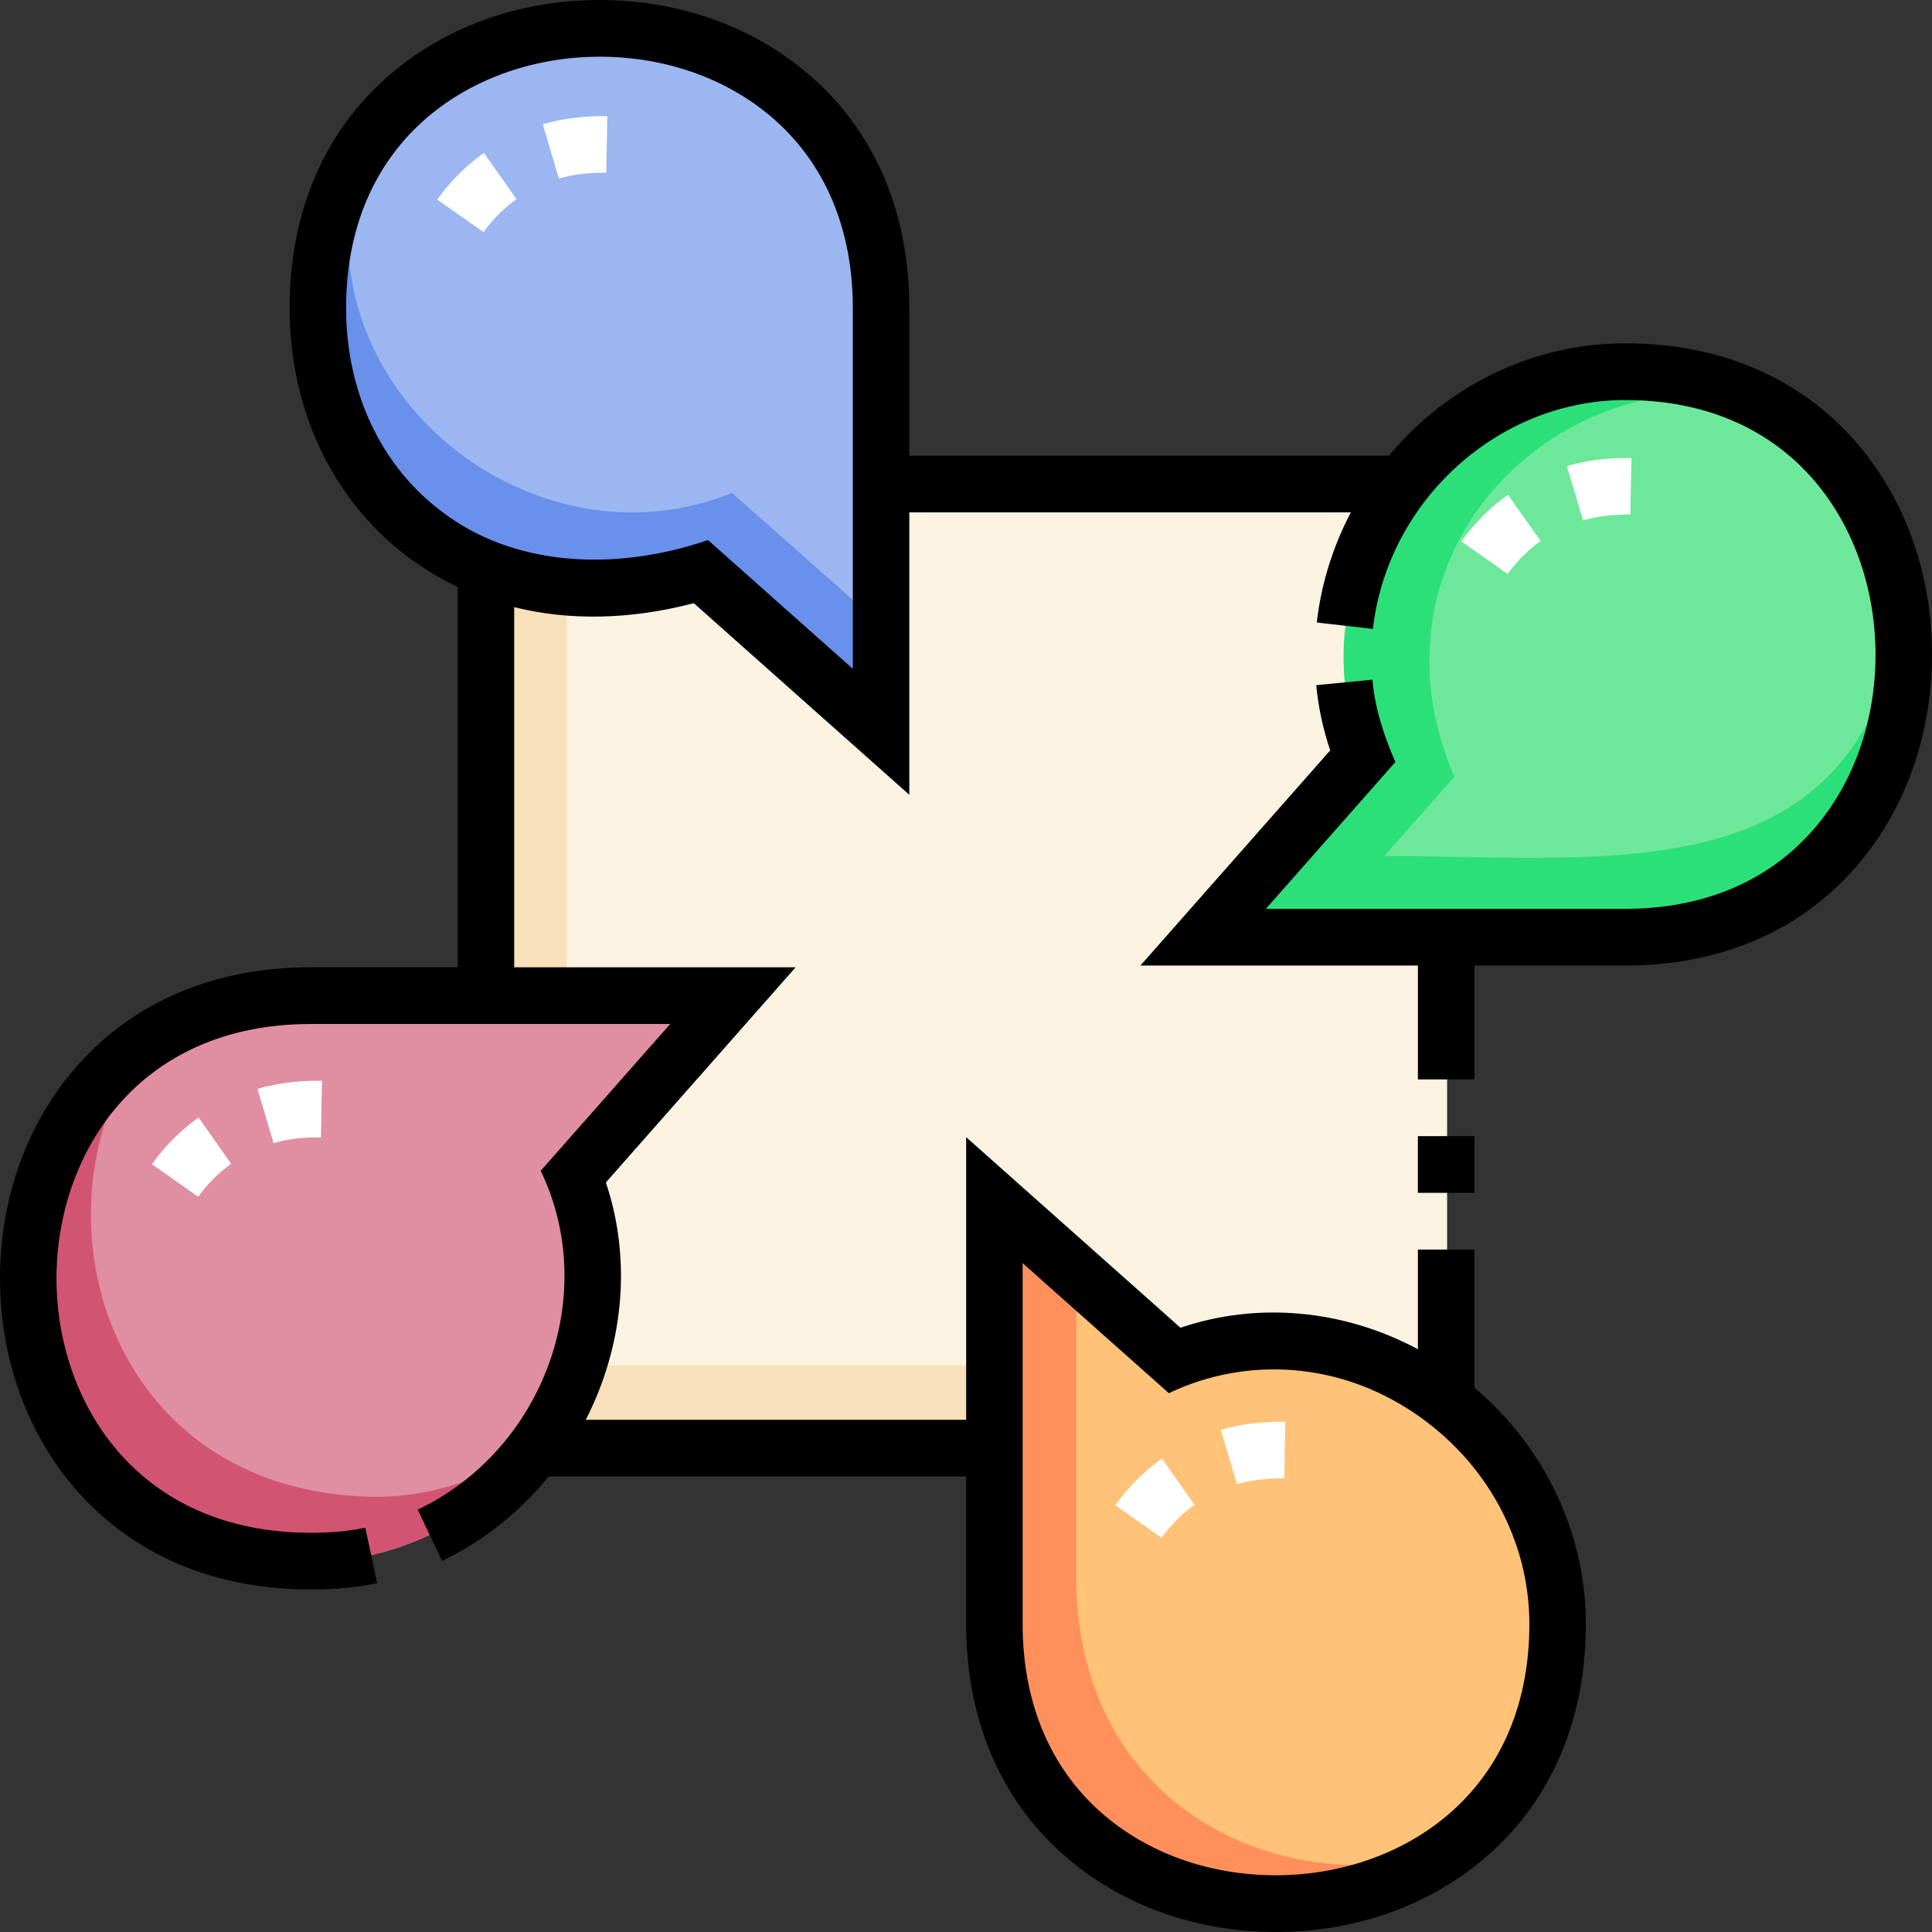 <svg id="Capa_1" enable-background="new 0 0 512 512" height="512" viewBox="0 0 512 512" width="512" xmlns="http://www.w3.org/2000/svg"><rect x="0" y="0" width="512" height="512" fill="#333333" stroke="none"/><g><g><g><g><g><path d="m128.548 128.868h254.952v254.584h-254.952z" fill="#fbf2e2"/></g><g><path d="m150.199 361.801v-232.933h-21.651v254.585h254.952v-21.652z" fill="#f7e0ba"/></g><g><path d="m233.434 82.254c-2.506-98.636-147.083-98.62-149.575.002-1.081 51.548 54.325 89.133 101.762 69.75l47.813 42.344z" fill="#9bb6f1"/></g><g><path d="m193.995 130.625c-47.437 19.383-102.843-18.203-101.762-69.75.159-6.294.904-12.181 2.146-17.672-6.26 10.604-10.13 23.621-10.52 39.053-1.081 51.548 54.325 89.133 101.762 69.75l47.813 42.344v-28.797z" fill="#6990eb"/></g><g><path d="m431.065 248.672c98.636-2.506 98.62-147.083-.002-149.575-51.548-1.081-89.133 54.325-69.75 101.762l-42.344 47.813z" fill="#6de89a"/></g><g><path d="m504.301 162.969c-12.859 73.634-75.852 64.035-137.446 63.873l18.58-20.98c-23.923-55.417 20.554-105.676 73.448-101.583-60.177-24.384-121.355 37.316-97.567 96.581l-42.344 47.813c18.795-.001 91.95.001 112.096 0 54.214-1.378 78.615-45.671 73.233-85.704z" fill="#2ce079"/></g><g><path d="m263.532 430.322c2.506 98.636 147.083 98.62 149.575-.002 1.081-51.548-54.325-89.133-101.762-69.75l-47.813-42.344z" fill="#ffc277"/></g><g><path d="m285.213 420.316v-82.889l-21.681-19.202v112.096c1.779 70.005 75.11 90.3 118.429 60.935-42.448 11.959-95.242-11.673-96.748-70.94z" fill="#ff905b"/></g><g><path d="m81.996 264.127c-98.636 2.506-98.62 147.083.002 149.575 51.548 1.081 89.133-54.325 69.75-101.762l42.344-47.813z" fill="#e08ea2"/></g><g><path d="m98.056 396.644c-69.68-1.76-90.125-74.441-61.342-117.836-49.835 37.317-34.735 132.872 45.285 134.894 25.607.537 47.764-12.869 61.208-32.309-12.463 9.736-28.036 15.61-45.151 15.251z" fill="#d15573"/></g><g><g><path d="m399.538 152.119-12.264-8.637c3.296-4.68 7.688-9.071 12.367-12.366l8.637 12.264c-3.258 2.295-6.445 5.48-8.74 8.739z" fill="#fff"/></g><g><path d="m419.514 137.903-4.275-14.377c6.434-1.914 12.841-2.229 17.099-2.148l-.27 14.998c-4.496-.081-8.968.462-12.554 1.527z" fill="#fff"/></g></g><g><g><path d="m307.829 407.536-12.264-8.639c3.298-4.681 7.689-9.073 12.367-12.366l8.637 12.264c-3.257 2.294-6.443 5.48-8.74 8.741z" fill="#fff"/></g><g><path d="m327.806 393.318-4.275-14.377c6.436-1.915 12.855-2.226 17.099-2.147l-.271 14.998c-4.51-.084-8.967.46-12.553 1.526z" fill="#fff"/></g></g><g><g><path d="m128.142 61.525-12.264-8.637c3.293-4.678 7.686-9.069 12.366-12.367l8.639 12.264c-3.261 2.297-6.447 5.483-8.741 8.74z" fill="#fff"/></g><g><path d="m148.117 47.309-4.275-14.377c6.438-1.914 12.856-2.221 17.1-2.147l-.271 14.998c-4.501-.086-8.966.459-12.554 1.526z" fill="#fff"/></g></g><g><path d="m52.526 317.165-12.262-8.639c3.298-4.681 7.689-9.072 12.366-12.365l8.637 12.264c-3.257 2.294-6.443 5.479-8.741 8.74z" fill="#fff"/></g><g><path d="m72.504 302.948-4.275-14.377c6.434-1.914 12.846-2.229 17.098-2.148l-.27 14.998c-4.5-.091-8.967.462-12.553 1.527z" fill="#fff"/></g></g></g></g><g><path d="m491.682 116.962c-14.876-16.99-35.963-25.971-60.981-25.971-20.461 0-40.127 7.843-55.374 22.084-2.593 2.422-5.01 4.995-7.26 7.685h-127.09v-39.13c0-25.121-8.943-46.294-25.862-61.23-14.9-13.155-34.875-20.4-56.245-20.4-21.371 0-41.349 7.245-56.252 20.401-16.922 14.937-25.866 36.11-25.866 61.23 0 27.012 11.444 51.068 31.398 66 4.142 3.099 8.539 5.74 13.148 7.933v100.776h-38.921c-25.332 0-46.686 8.965-61.756 25.925-13.298 14.967-20.621 35.037-20.621 56.514 0 21.478 7.324 41.552 20.624 56.522 15.071 16.965 36.426 25.932 61.756 25.932 6.528 0 12.272-.552 17.558-1.687l-3.13-14.696c-4.245.911-8.964 1.354-14.428 1.354-46.316 0-67.412-34.951-67.412-67.425 0-32.467 21.095-67.411 67.409-67.411h95.233l-34.317 38.907c15.717 32.585.984 73.754-32.598 89.812l6.457 13.559c11.216-5.385 20.74-13.132 28.257-22.35h110.634v39.073c0 25.121 8.943 46.294 25.862 61.23 14.9 13.155 34.876 20.4 56.245 20.4 21.371 0 41.348-7.245 56.251-20.401 16.922-14.938 25.866-36.111 25.866-61.231 0-24.068-10.899-46.873-29.543-62.638v-36.586h-14.968v26.411c-19.705-10.535-42.422-12.634-62.917-5.688l-56.796-50.504v74.904h-100.816c9.862-19.241 12.361-41.982 5.334-62.902l50.299-57.027h-74.594v-95.43c14.67 3.638 30.848 3.332 47.605-1.055l57.107 50.78v-74.847h117.02c-4.769 9.075-7.873 18.957-9.037 29.182l14.871 1.708c3.876-34.015 33.247-60.659 66.87-60.659 45.575 0 66.331 34.95 66.331 67.423 0 17.802-5.891 34.334-16.589 46.551-11.951 13.647-29.151 20.862-49.741 20.862h-95.233l34.317-38.907c-3.013-6.917-5.447-14.295-6.079-21.823l-14.898 1.46c.572 5.882 1.815 11.675 3.707 17.276l-50.297 57.024h73.535v30.174h14.968v-30.174h39.979c25.019 0 46.106-8.979 60.981-25.967 13.102-14.959 20.317-35.016 20.317-56.472 0-21.459-7.215-41.517-20.318-56.481zm-220.671 217.788 38.749 34.457c20.703-9.85 45.182-8.221 65.119 5.318 19.047 12.846 30.42 33.721 30.42 55.843 0 45.76-34.808 66.602-67.149 66.602-17.73 0-34.195-5.916-46.362-16.657-13.592-12-20.777-29.27-20.777-49.943zm-45.002-157.5-38.379-34.129c-25.565 8.74-52.201 6.576-70.535-7.542-16.126-12.067-25.375-31.731-25.375-53.949 0-45.759 34.809-66.601 67.15-66.601 17.73 0 34.195 5.916 46.362 16.656 13.592 12 20.777 29.27 20.777 49.943z"/><path d="m375.755 301.087h14.968v15.029h-14.968z"/></g></g></svg>